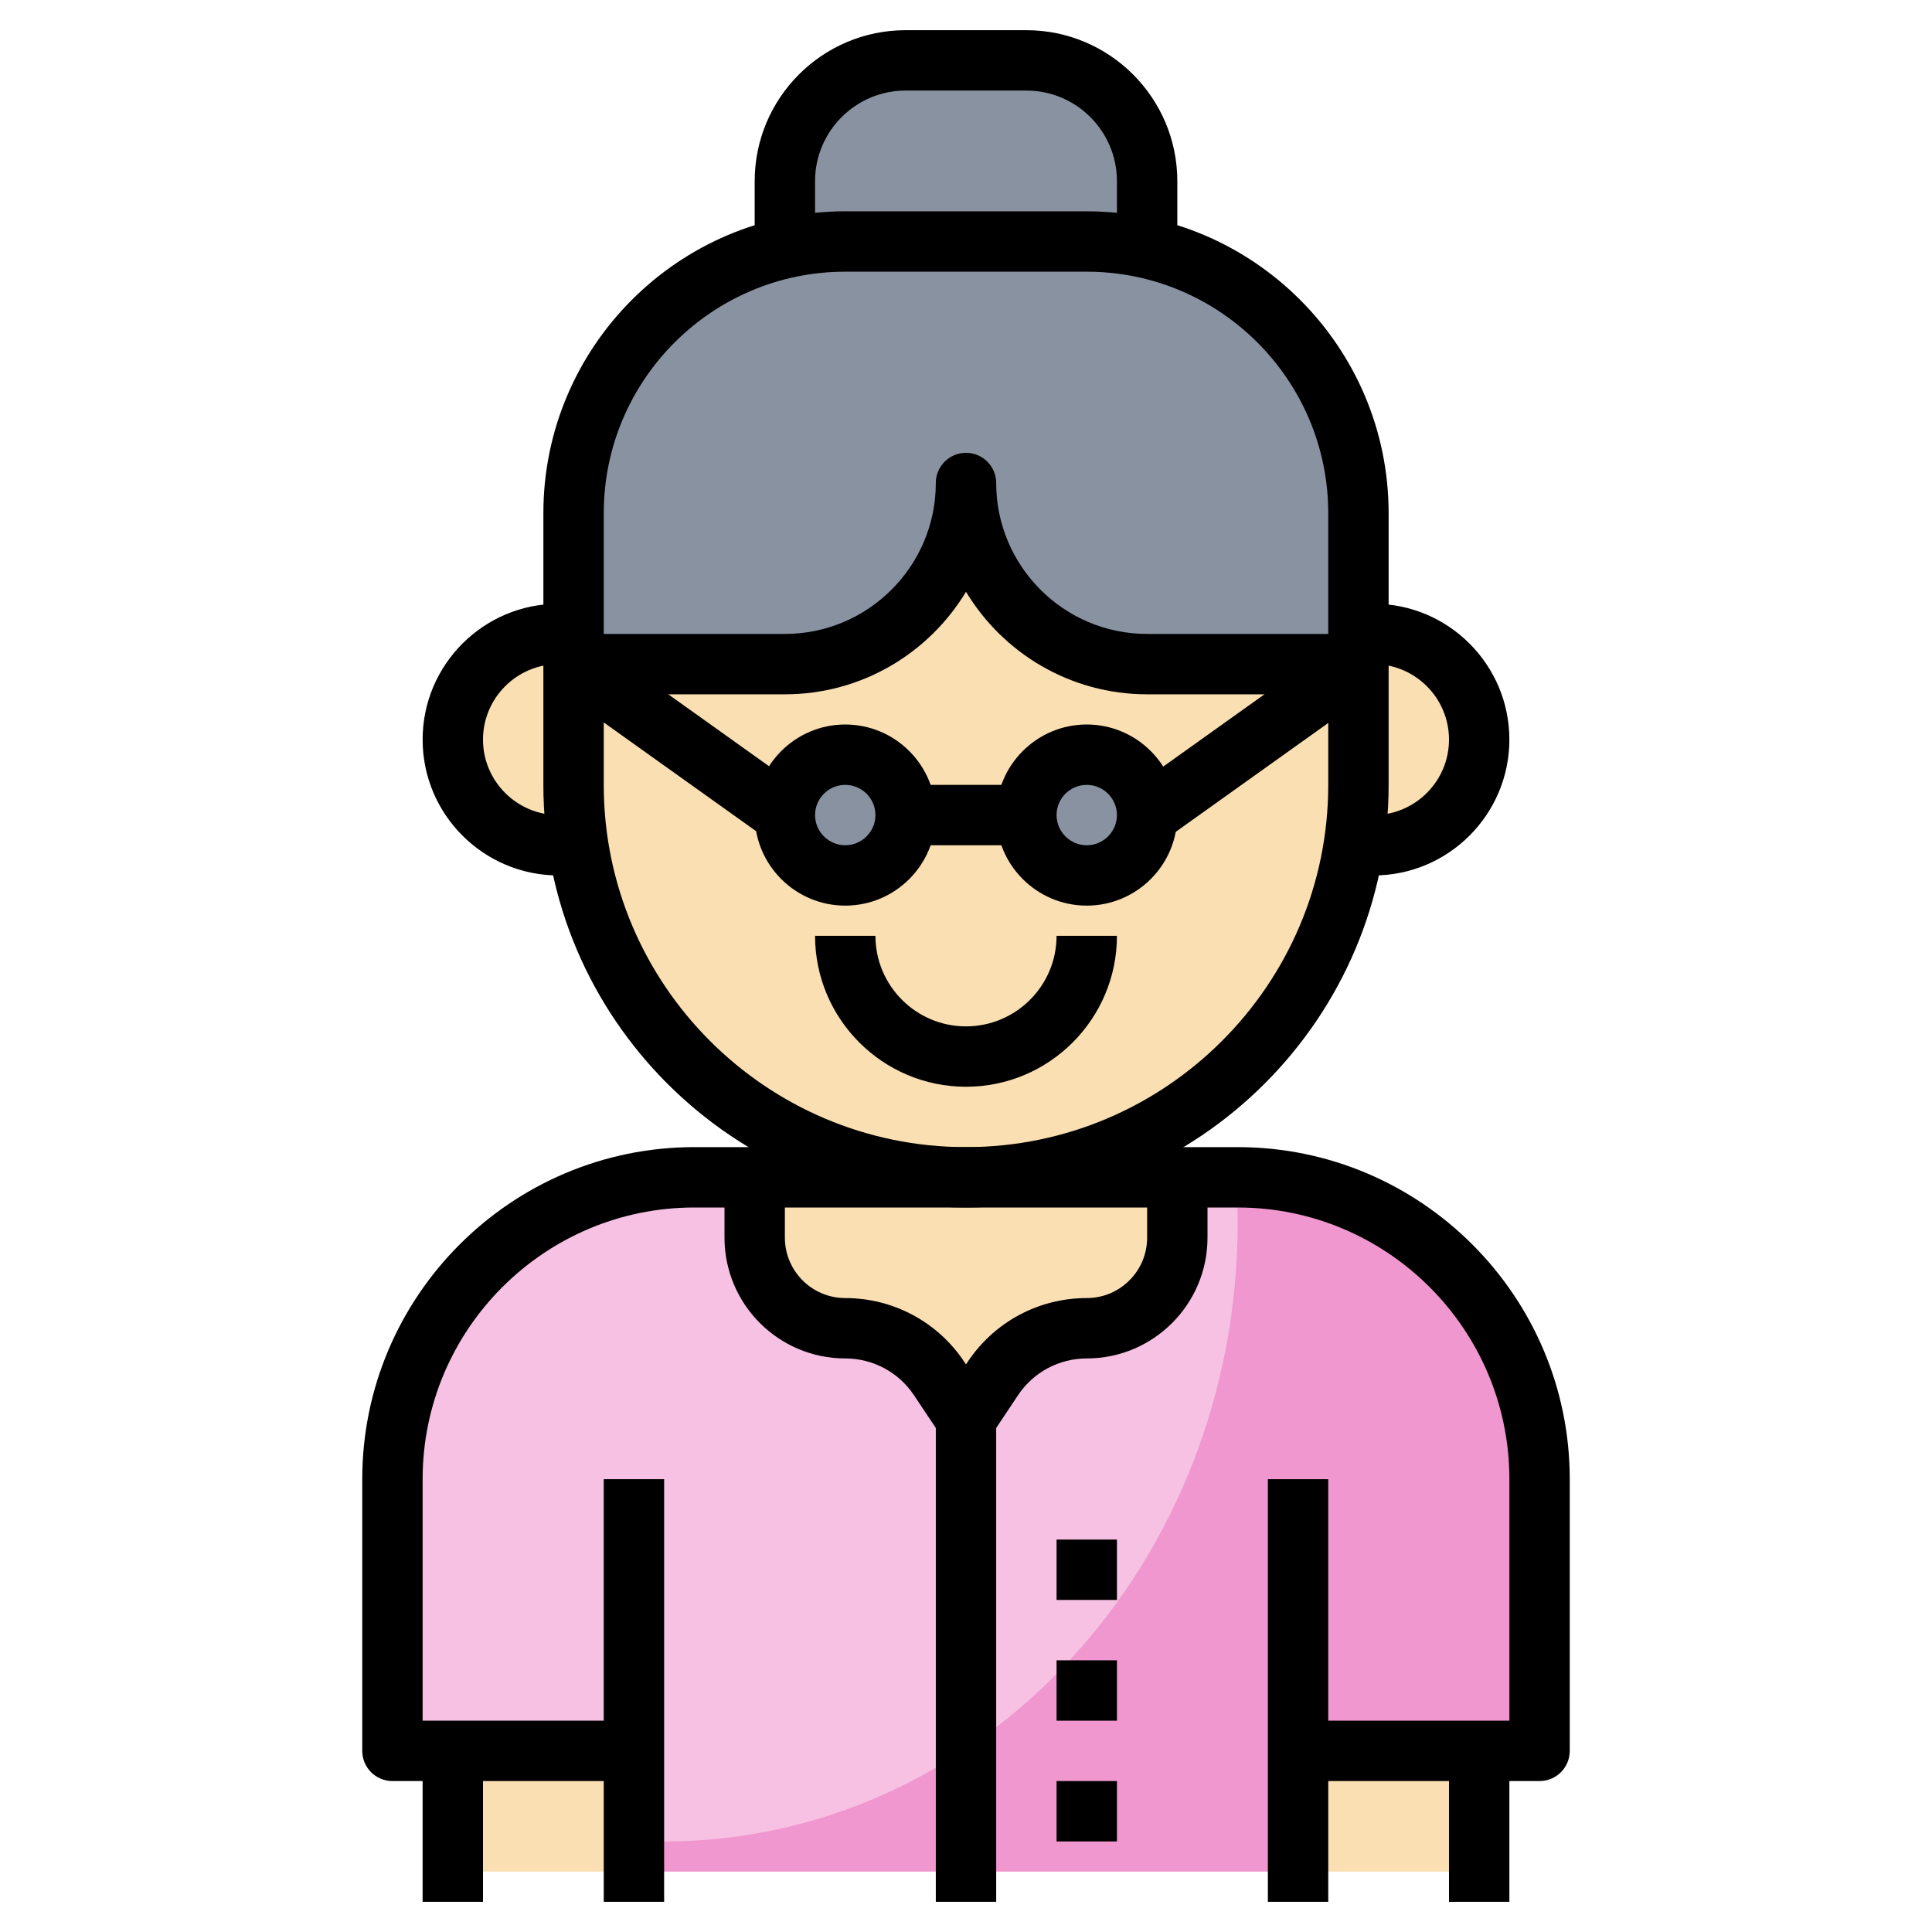 <svg id="Layer_3" enable-background="new 0 0 64 64" height="512" viewBox="0 0 64 64" width="512" xmlns="http://www.w3.org/2000/svg"><g><g><path d="m41 39h-18c-5.523 0-10 4.477-10 10v9h8v4h22v-4h8v-9c0-5.523-4.477-10-10-10z" fill="#f097d0"/></g><g><path d="m22 61c10.493 0 19-9.178 19-20.5 0-.506-.037-1.003-.07-1.5h-17.93c-5.523 0-10 4.477-10 10v9h8v2.946c.333.018.662.054 1 .054z" fill="#f6c1e3"/></g><g><path d="m45 21h.5c1.933 0 3.5 1.567 3.5 3.5 0 1.933-1.567 3.5-3.5 3.5h-.5z" fill="#fadfb2"/></g><g><path d="m19 21h-.5c-1.933 0-3.5 1.567-3.5 3.5 0 1.933 1.567 3.5 3.5 3.5h.5z" fill="#fadfb2"/></g><g><path d="m45 17v9c0 7.18-5.82 13-13 13-7.18 0-13-5.82-13-13v-9c0-4.971 4.029-9 9-9h8c4.971 0 9 4.029 9 9z" fill="#fadfb2"/></g><g><path d="m36 8h-8c-4.971 0-9 4.029-9 9v5h7c3.314 0 6-2.686 6-6 0 3.314 2.686 6 6 6h7v-5c0-4.971-4.029-9-9-9z" fill="#8892a0"/></g><g><path d="m26 8v-2c0-2.209 1.791-4 4-4h4c2.209 0 4 1.791 4 4v2z" fill="#8892a0"/></g><g><circle cx="28" cy="27" fill="#8892a0" r="2"/></g><g><circle cx="36" cy="27" fill="#8892a0" r="2"/></g><g><path d="m25 39v2c0 1.657 1.343 3 3 3 1.249 0 2.416.624 3.109 1.664l.891 1.336.891-1.336c.693-1.04 1.86-1.664 3.109-1.664 1.657 0 3-1.343 3-3v-2z" fill="#fadfb2"/></g><g><path d="m15 58h6v4h-6z" fill="#fadfb2"/></g><g><path d="m43 58h6v4h-6z" fill="#fadfb2"/></g><g><path d="m32 36c-2.757 0-5-2.243-5-5h2c0 1.654 1.346 3 3 3s3-1.346 3-3h2c0 2.757-2.243 5-5 5z"/></g><g><path d="m32 48c-.334 0-.646-.167-.832-.445l-.891-1.336c-.508-.763-1.36-1.219-2.277-1.219-2.206 0-4-1.794-4-4v-2h2v2c0 1.103.897 2 2 2 1.588 0 3.061.789 3.941 2.109l.059.088.059-.088c.88-1.32 2.353-2.109 3.941-2.109 1.103 0 2-.897 2-2v-2h2v2c0 2.206-1.794 4-4 4-.917 0-1.769.456-2.277 1.219l-.891 1.336c-.186.278-.498.445-.832.445z"/></g><g><path d="m31 47h2v16h-2z"/></g><g><path d="m35 51h2v2h-2z"/></g><g><path d="m35 55h2v2h-2z"/></g><g><path d="m35 59h2v2h-2z"/></g><g><path d="m42 49h2v14h-2z"/></g><g><path d="m51 59h-8v-2h7v-8c0-4.962-4.038-9-9-9h-18c-4.962 0-9 4.038-9 9v8h7v2h-8c-.552 0-1-.448-1-1v-9c0-6.065 4.935-11 11-11h18c6.065 0 11 4.935 11 11v9c0 .552-.448 1-1 1z"/></g><g><path d="m20 49h2v14h-2z"/></g><g><path d="m14 58h2v5h-2z"/></g><g><path d="m48 58h2v5h-2z"/></g><g><path d="m45.5 29h-.5v-2h.5c1.378 0 2.5-1.122 2.5-2.5s-1.122-2.5-2.5-2.5h-.5v-2h.5c2.481 0 4.5 2.019 4.5 4.5s-2.019 4.5-4.5 4.5z"/></g><g><path d="m39 8h-2v-2c0-1.654-1.346-3-3-3h-4c-1.654 0-3 1.346-3 3v2h-2v-2c0-2.757 2.243-5 5-5h4c2.757 0 5 2.243 5 5z"/></g><g><path d="m28 30c-1.654 0-3-1.346-3-3s1.346-3 3-3 3 1.346 3 3-1.346 3-3 3zm0-4c-.551 0-1 .449-1 1s.449 1 1 1 1-.449 1-1-.449-1-1-1z"/></g><g><path d="m36 30c-1.654 0-3-1.346-3-3s1.346-3 3-3 3 1.346 3 3-1.346 3-3 3zm0-4c-.551 0-1 .449-1 1s.449 1 1 1 1-.449 1-1-.449-1-1-1z"/></g><g><path d="m30 26h4v2h-4z"/></g><g><path d="m37.199 23.5h8.602v2h-8.602z" transform="matrix(.814 -.581 .581 .814 -6.512 28.671)"/></g><g><path d="m21.5 20.199h2v8.602h-2z" transform="matrix(.581 -.814 .814 .581 -10.514 28.569)"/></g><g><path d="m19 29h-.5c-2.481 0-4.5-2.019-4.5-4.5s2.019-4.5 4.5-4.5h.5v2h-.5c-1.378 0-2.5 1.122-2.5 2.5s1.122 2.5 2.5 2.5h.5z"/></g><g><path d="m32 40c-7.72 0-14-6.28-14-14v-9c0-5.514 4.486-10 10-10h8c5.514 0 10 4.486 10 10v9c0 7.72-6.28 14-14 14zm-4-31c-4.411 0-8 3.589-8 8v9c0 6.617 5.383 12 12 12s12-5.383 12-12v-9c0-4.411-3.589-8-8-8z"/></g><g><path d="m45 23h-7c-2.543 0-4.774-1.363-6-3.397-1.226 2.034-3.457 3.397-6 3.397h-7v-2h7c2.757 0 5-2.243 5-5 0-.552.448-1 1-1s1 .448 1 1c0 2.757 2.243 5 5 5h7z"/></g></g></svg>